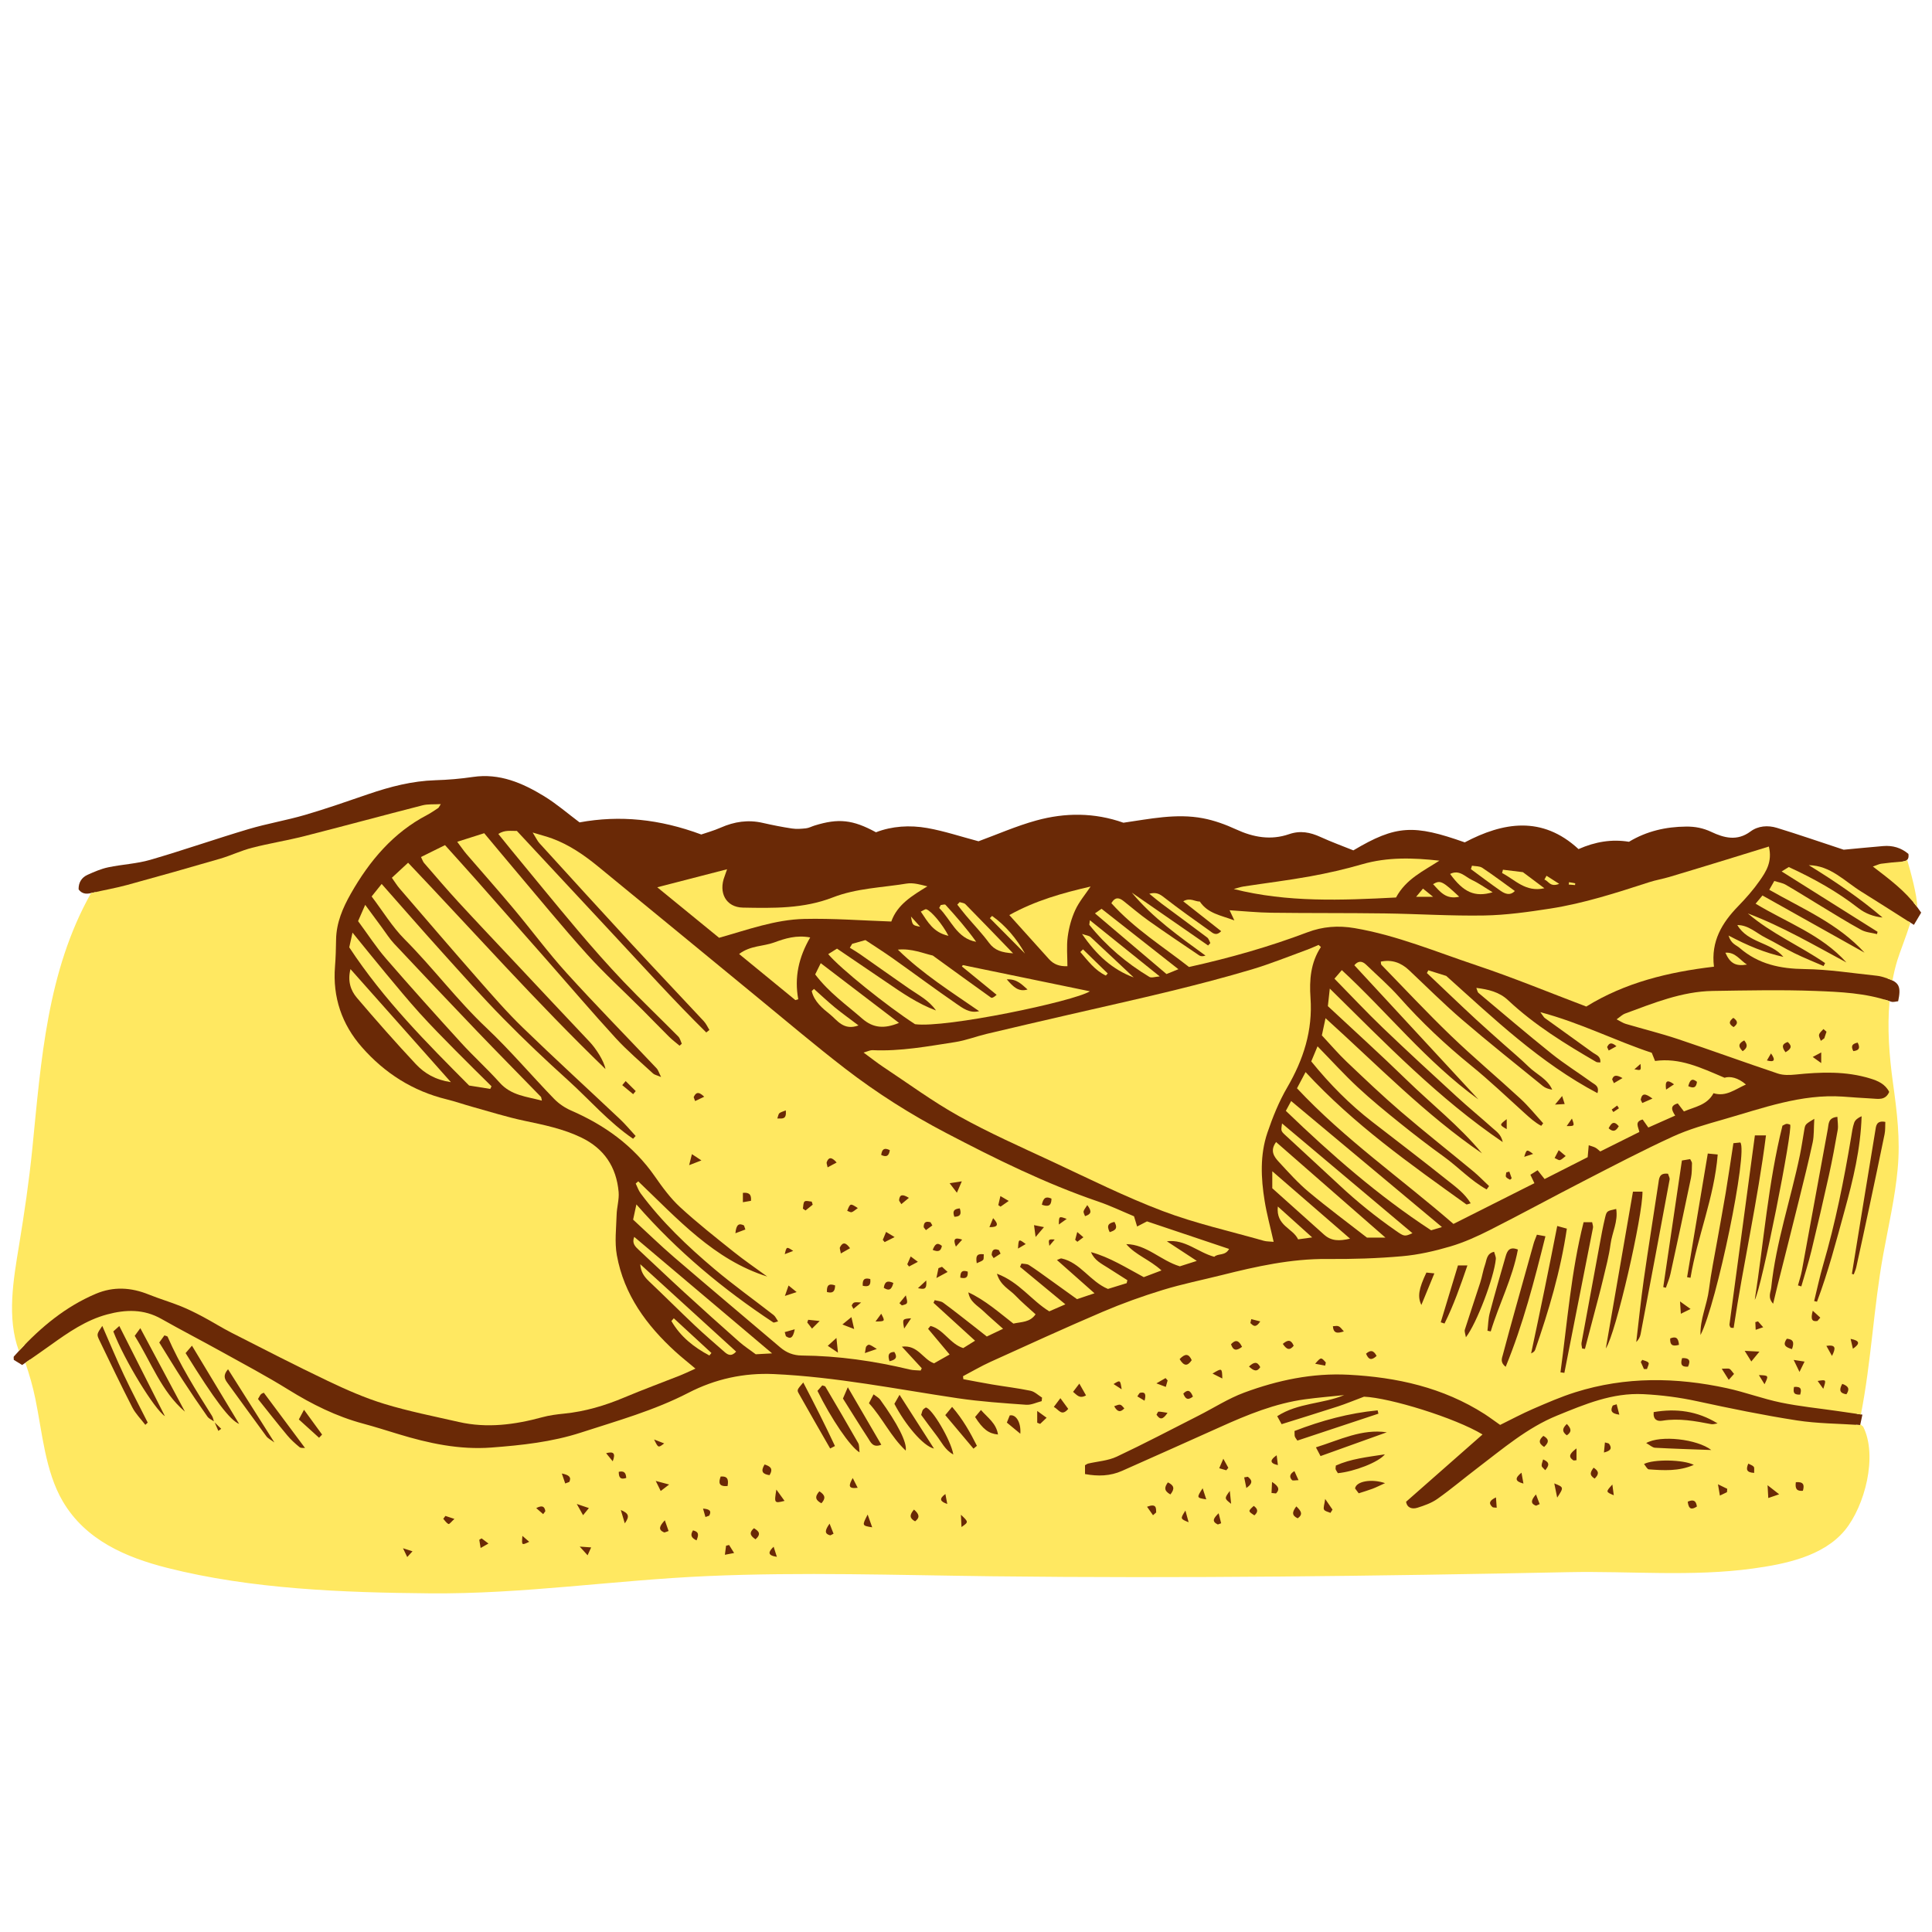 <svg version="1.1" id="svg" xmlns="http://www.w3.org/2000/svg" xmlns:xlink="http://www.w3.org/1999/xlink" x="0px" y="0px"
	 width="200px" height="200px" viewBox="0 0 200 200" enable-background="new 0 0 200 200" xml:space="preserve">
<g>
	<path class="stroke" fill="#6a2906"  d="M197.976,91.676C198.478,93.575,197.831,91.128,197.976,91.676L197.976,91.676z"/>
	<path class="stroke" fill="#6a2906"  d="M198.078,93.414c0.069-0.575,0.052-1.155-0.103-1.738c-0.145-0.547-0.443-0.958-0.839-1.27
		c-0.05-0.18-0.082-1.006-0.166-1.225c0.424-0.047,0.671-0.221,0.591-0.782c-0.757-0.644-1.639-0.896-2.609-0.815
		c-1.473,0.123-2.941,0.271-4.093,0.378c-2.49-0.821-4.694-1.584-6.92-2.265c-0.929-0.283-1.937-0.211-2.729,0.378
		c-1.383,1.033-2.749,0.66-4.065,0.038c-0.854-0.403-1.69-0.555-2.597-0.546c-2.098,0.017-4.087,0.47-5.916,1.573
		c-1.779-0.292-3.484-0.01-5.223,0.757c-3.781-3.489-7.822-2.781-11.778-0.696c-5.265-1.859-7.097-1.811-11.53,0.828
		c-1.084-0.436-2.264-0.865-3.406-1.387c-1.067-0.487-2.091-0.689-3.25-0.29c-1.873,0.649-3.688,0.334-5.481-0.494
		c-1.095-0.504-2.258-0.929-3.433-1.152c-2.771-0.527-5.511,0.072-8.234,0.461c-2.994-1.061-6.029-1.057-9.021-0.232
		c-2.071,0.571-4.065,1.451-5.98,2.152c-1.828-0.483-3.543-1.058-5.301-1.37c-1.816-0.321-3.662-0.202-5.314,0.439
		c-2.408-1.312-3.882-1.462-6.347-0.7c-0.302,0.092-0.591,0.256-0.897,0.29c-0.48,0.053-0.98,0.091-1.457,0.019
		c-1.017-0.153-2.027-0.354-3.031-0.583c-1.502-0.343-2.926-0.131-4.332,0.489c-0.736,0.324-1.516,0.537-2.023,0.714
		c-4.309-1.602-8.432-2.017-12.598-1.253c-1.236-0.926-2.38-1.921-3.645-2.697c-2.264-1.388-4.646-2.414-7.395-2.006
		c-1.283,0.191-2.588,0.299-3.887,0.339c-2.4,0.074-4.688,0.668-6.951,1.443c-2.17,0.743-4.336,1.504-6.534,2.146
		c-1.937,0.566-3.938,0.9-5.87,1.475c-3.401,1.013-6.756,2.188-10.164,3.178c-1.411,0.409-2.914,0.469-4.359,0.775
		c-0.732,0.155-1.441,0.466-2.133,0.777c-0.621,0.28-0.938,0.816-0.92,1.505c0.447,0.595,0.977,0.458,1.512,0.335
		c0.082-0.019,0.164-0.035,0.246-0.054c-0.023,0.23-0.016,0.461,0.027,0.688c-0.025,0.005-0.049,0.012-0.072,0.018
		c-4.535,8.243-4.881,17.798-6.027,26.984c-0.688,5.504-2.922,13.054-1.566,18.535c0.01-0.012,0.023-0.023,0.035-0.035
		c0.086,0.235,0.162,0.473,0.235,0.711c-0.37,0.383-0.735,0.772-1.093,1.173c-0.043,0.048-0.006,0.173-0.006,0.352
		c0.217,0.131,0.471,0.288,0.867,0.529c0.266-0.186,0.535-0.376,0.803-0.562c2.424,6.609,1.57,14.585,8.291,18.563
		c8.349,4.941,20.128,4.723,29.436,4.905c16.674,0.324,33.271-2.125,49.977-1.9c20.637,0.278,41.254,0.302,61.89-0.058
		c7.356-0.129,14.718-0.039,22.072-0.22c7.087-0.174,16.38-0.261,17.942-9.292c0.256-1.485,0.297-3.149-0.322-4.55
		c-0.02-0.001-0.038-0.002-0.058-0.003c-0.04-0.24-0.111-0.469-0.198-0.691c0.146,0.008,0.289,0.014,0.436,0.023
		c0.096-0.441,0.15-0.687,0.232-1.077c-0.203-0.029-0.387-0.056-0.581-0.084c0.11-0.495,0.125-0.989,0.032-1.482
		c0.787-4.581,1.097-9.231,1.836-13.818c0.775-4.819,2.092-9.511,1.73-14.448c0.06-4.122-1.199-8.252-0.902-12.479
		c0.047,0.014,0.112-0.254,0.182-0.651c0.227,0.067,0.451,0.133,0.674,0.211c0.223,0.079,0.503-0.025,0.73-0.043
		c0.32-1.508,0.109-1.951-1.099-2.358c0.065-0.545,0.11-0.978,0.116-1.069c0.385-1.595,1.393-3.206,2.037-4.846
		c0.193,0.123,0.379,0.242,0.576,0.367c0.303-0.512,0.551-0.926,0.753-1.267C198.627,94.096,198.358,93.749,198.078,93.414z"/>
</g>
<path fill="#ffe861" class="fill" d="M63.855,129.931c-0.242-1.345-0.062-2.777-0.023-4.168c0.021-0.789,0.274-1.587,0.209-2.361
	c-0.229-2.623-1.524-4.506-3.837-5.63c-1.887-0.919-3.904-1.324-5.931-1.752c-1.796-0.38-3.559-0.937-5.333-1.429
	c-0.91-0.252-1.803-0.568-2.717-0.792c-3.474-0.849-6.4-2.696-8.775-5.412c-2.047-2.336-3.025-5.135-2.768-8.344
	c0.074-0.925,0.098-1.856,0.112-2.786c0.028-1.745,0.698-3.282,1.517-4.729c1.943-3.427,4.41-6.338,7.901-8.16
	c0.399-0.208,0.772-0.473,1.151-0.721c0.064-0.042,0.096-0.138,0.271-0.407c-0.719,0.042-1.331-0.017-1.895,0.127
	c-4.09,1.045-8.164,2.156-12.254,3.195c-1.783,0.454-3.607,0.741-5.389,1.199c-1.127,0.29-2.196,0.807-3.316,1.134
	c-3.188,0.93-6.385,1.833-9.586,2.709c-1.168,0.32-2.365,0.528-3.547,0.798c-0.073,0.017-0.146,0.033-0.221,0.049
	c-4.547,8.084-5.165,17.3-6.074,26.418c-0.338,3.39-0.829,6.709-1.382,10.065c-0.576,3.509-1.284,7.482-0.011,10.914
	c2.291-2.478,4.84-4.591,7.954-5.912c1.856-0.786,3.669-0.664,5.501,0.076c1.088,0.438,2.213,0.768,3.299,1.204
	c0.787,0.317,1.553,0.702,2.307,1.102c0.996,0.529,1.953,1.139,2.957,1.65c3.302,1.679,6.594,3.38,9.934,4.972
	c1.912,0.912,3.87,1.778,5.884,2.392c2.527,0.771,5.13,1.283,7.706,1.87c2.922,0.667,5.796,0.284,8.652-0.495
	c0.732-0.2,1.498-0.295,2.254-0.371c2.162-0.217,4.215-0.826,6.223-1.672c1.912-0.805,3.859-1.519,5.787-2.282
	c0.449-0.179,0.888-0.395,1.576-0.704c-0.807-0.681-1.469-1.202-2.093-1.772C66.945,137.202,64.597,134.054,63.855,129.931z"/>
<path fill="#ffe861" class="fill" d="M73.213,163.155c9.819-0.431,19.622-0.097,29.444,0.02c19.907,0.235,39.816-0.018,59.721-0.425
	c6.32-0.129,12.807,0.491,19.092-0.378c3.242-0.448,7.267-1.23,9.517-3.967c2.042-2.484,3.429-7.676,1.878-10.738
	c-0.119-0.063-0.211-0.158-0.275-0.283c-0.009,0.046-0.016,0.086-0.027,0.136c-2.213-0.15-4.414-0.147-6.568-0.482
	c-3.451-0.535-6.88-1.241-10.298-1.981c-1.847-0.401-3.683-0.638-5.571-0.734c-3.221-0.165-6.07,1.048-8.946,2.22
	c-3.087,1.258-5.626,3.445-8.265,5.45c-1.375,1.045-2.697,2.168-4.105,3.163c-0.611,0.435-1.361,0.699-2.08,0.925
	c-0.551,0.172-1.066,0.017-1.175-0.617c2.681-2.36,5.292-4.658,7.917-6.969c-2.83-1.715-9.592-3.8-12.268-3.91
	c-1.142,0.428-1.906,0.749-2.692,1.004c-1.921,0.622-3.848,1.216-5.839,1.841c-0.151-0.273-0.273-0.494-0.457-0.826
	c2.177-1.401,4.693-1.255,6.934-2.183c-1.35,0.142-2.705,0.25-4.049,0.433c-3.098,0.423-5.973,1.598-8.816,2.883
	c-3.367,1.522-6.748,3.015-10.121,4.522c-1.23,0.55-2.496,0.582-3.844,0.335v-0.913c0.154-0.087,0.227-0.149,0.307-0.169
	c0.996-0.233,2.068-0.292,2.98-0.72c2.857-1.343,5.656-2.82,8.477-4.251c1.572-0.798,3.08-1.773,4.717-2.379
	c3.479-1.287,7.068-2.044,10.803-1.849c4.994,0.262,9.77,1.31,14.091,4.075c0.268,0.171,0.524,0.359,0.785,0.541
	c0.259,0.18,0.513,0.364,0.815,0.578c1.136-0.557,2.246-1.154,3.393-1.652c1.447-0.626,2.9-1.262,4.396-1.732
	c5.182-1.63,10.436-1.559,15.689-0.417c1.877,0.408,3.701,1.096,5.582,1.485c1.93,0.4,3.898,0.593,5.848,0.876
	c0.784,0.114,1.573,0.228,2.437,0.354c1.075-5.475,1.316-11.069,2.312-16.554c0.533-2.933,1.227-5.897,1.496-8.871
	c0.285-3.087-0.073-5.886-0.494-8.943c-0.38-2.765-0.602-5.615-0.346-8.411c-2.497-0.85-5.104-0.962-7.684-1.06
	c-3.535-0.132-7.079-0.054-10.617,0c-3.197,0.049-6.139,1.259-9.096,2.348c-0.268,0.1-0.492,0.333-0.859,0.591
	c0.411,0.209,0.664,0.388,0.945,0.47c1.802,0.533,3.631,0.982,5.414,1.578c3.456,1.153,6.879,2.408,10.334,3.564
	c0.566,0.188,1.231,0.165,1.838,0.103c2.601-0.265,5.19-0.372,7.737,0.413c0.78,0.24,1.523,0.555,1.95,1.384
	c-0.395,0.917-1.161,0.714-1.848,0.682c-0.984-0.045-1.965-0.129-2.948-0.196c-4.313-0.292-8.312,1.202-12.366,2.363
	c-1.769,0.507-3.564,1.008-5.235,1.774c-3.11,1.426-6.153,3.021-9.202,4.59c-3.253,1.672-6.465,3.427-9.727,5.078
	c-1.324,0.67-2.694,1.291-4.105,1.707c-1.627,0.48-3.31,0.864-4.992,1.012c-2.582,0.228-5.182,0.308-7.773,0.286
	c-3.719-0.03-7.301,0.765-10.878,1.663c-2.048,0.513-4.121,0.928-6.135,1.547c-2.102,0.644-4.183,1.391-6.208,2.255
	c-3.895,1.663-7.75,3.429-11.607,5.179c-0.975,0.442-1.902,0.99-2.854,1.489c0.012,0.103,0.023,0.206,0.033,0.309
	c0.992,0.184,1.986,0.381,2.982,0.548c1.326,0.223,2.664,0.379,3.979,0.653c0.423,0.089,0.793,0.463,1.188,0.707l-0.041,0.366
	c-0.535,0.133-1.08,0.414-1.604,0.375c-2.365-0.17-4.741-0.328-7.086-0.676c-6.333-0.941-12.627-2.213-19.037-2.502
	c-3.09-0.14-6.057,0.502-8.844,1.941c-3.55,1.833-7.363,2.895-11.124,4.116c-3.024,0.982-6.142,1.312-9.271,1.549
	c-3.303,0.25-6.501-0.436-9.652-1.399c-1.206-0.367-2.406-0.75-3.624-1.077c-2.762-0.74-5.29-1.997-7.735-3.514
	c-2.27-1.41-4.631-2.659-6.965-3.955c-2.055-1.14-4.145-2.219-6.191-3.376c-1.821-1.03-3.69-0.976-5.616-0.457
	c-2.171,0.585-4.001,1.849-5.813,3.149c-0.879,0.631-1.768,1.243-2.646,1.856c0.422,1.221,0.773,2.458,1.035,3.728
	c0.721,3.49,1.012,7.498,2.836,10.608c2.361,4.029,6.549,5.811,10.806,6.891c8.72,2.213,18.243,2.558,27.19,2.64
	C54.116,165.031,63.61,163.577,73.213,163.155z M174.714,155.453c0.615-0.269,0.865-0.085,0.949,0.501
	C175.127,156.305,174.807,156.259,174.714,155.453z M185.905,153.436c0.779-0.062,0.914,0.251,0.73,0.89
	C186.017,154.38,185.807,154.138,185.905,153.436z M184.179,154.688c-0.529,0.182-0.776,0.267-1.127,0.387
	c-0.023-0.423-0.039-0.712-0.074-1.326C183.45,154.121,183.71,154.323,184.179,154.688z M180.984,151.513
	c0.228,0.124,0.445,0.18,0.562,0.326c0.084,0.104,0.032,0.326,0.045,0.634C180.797,152.432,180.722,152.125,180.984,151.513z
	 M178.803,154.121c-0.008,0.116-0.021,0.233-0.028,0.349c-0.205,0.099-0.412,0.198-0.732,0.352c-0.066-0.38-0.109-0.646-0.199-1.169
	C178.3,153.875,178.552,153.998,178.803,154.121z M171.187,146.18c2.33-0.399,4.521-0.121,6.615,1.171
	c-0.221,0.028-0.451,0.116-0.659,0.076c-1.673-0.322-3.341-0.637-5.058-0.356C171.556,147.158,171.113,146.965,171.187,146.18z
	 M177.153,150.104c-2.021-0.075-3.924-0.128-5.823-0.233c-0.271-0.015-0.53-0.274-0.916-0.486
	C171.899,148.531,175.688,148.978,177.153,150.104z M175.343,151.645c-1.568,0.68-3.115,0.571-4.655,0.463
	c-0.172-0.012-0.323-0.347-0.501-0.553C171.162,151.038,174.265,151.086,175.343,151.645z M166.911,153.678
	c0.057,0.425,0.096,0.727,0.147,1.111C166.218,154.437,166.218,154.437,166.911,153.678z M166.954,145.496
	c0.135-0.042,0.268-0.084,0.402-0.125c0.078,0.31,0.16,0.619,0.275,1.076C166.698,146.321,166.724,145.954,166.954,145.496z
	 M166.142,149.322c0.216,0.068,0.375,0.067,0.433,0.146c0.292,0.413,0.239,0.708-0.536,0.895
	C166.083,149.915,166.109,149.648,166.142,149.322z M164.968,151.933c0.615,0.39,0.533,0.715,0.109,1.13
	C164.449,152.672,164.679,152.343,164.968,151.933z M163.198,149.937v1.222c-0.17,0.008-0.278,0.05-0.334,0.011
	C162.308,150.787,162.503,150.469,163.198,149.937z M162.198,147.408c0.455,0.474,0.541,0.809-0.001,1.177
	C161.718,148.231,161.675,147.9,162.198,147.408z M161.2,155.033c-0.135-0.66-0.209-1.014-0.301-1.472
	C161.897,153.964,161.897,153.964,161.2,155.033z M159.962,152.194c-0.174-0.202-0.355-0.318-0.369-0.453
	c-0.021-0.188,0.082-0.391,0.152-0.662C160.444,151.383,160.382,151.694,159.962,152.194z M159.769,148.641
	c0.527,0.294,0.664,0.61,0.076,1.147C159.218,149.386,159.312,149.048,159.769,148.641z M159.003,154.703
	c0.158,0.411,0.273,0.705,0.383,1c-0.123,0.055-0.247,0.11-0.373,0.167C158.486,155.683,158.417,155.365,159.003,154.703z
	 M157.503,152.451c0.084,0.471,0.143,0.8,0.203,1.128C156.79,153.341,156.823,153,157.503,152.451z M154.862,155.01
	c0.03,0.431,0.053,0.723,0.077,1.067c-0.211-0.029-0.368,0-0.444-0.068C154.073,155.622,154.192,155.329,154.862,155.01z
	 M134.339,157.173c-0.624-0.287-0.594-0.646-0.143-1.231C134.702,156.426,134.913,156.762,134.339,157.173z M137.728,156.613
	c-0.23-0.108-0.57-0.157-0.665-0.341c-0.097-0.193,0.042-0.517,0.118-1.102c0.385,0.559,0.572,0.831,0.759,1.103
	C137.869,156.387,137.798,156.5,137.728,156.613z M138.267,152.099c-0.027-0.078,0.006-0.179,0.02-0.386
	c1.551-0.7,3.244-0.876,5.074-1.161c-0.635,0.817-3.172,1.788-4.863,1.95C138.396,152.332,138.31,152.223,138.267,152.099z
	 M142.085,154.114c-0.459,0.172-0.93,0.308-1.432,0.472c-0.158-0.211-0.287-0.38-0.377-0.5c0.098-0.735,1.678-1.036,3.105-0.552
	C142.808,153.793,142.454,153.975,142.085,154.114z M136.702,150.733c-0.105-0.199-0.242-0.458-0.477-0.904
	c2.49-0.78,4.758-1.937,7.335-1.558C141.304,149.08,139.048,149.89,136.702,150.733z M142.612,146
	c0.029,0.114,0.054,0.229,0.082,0.343c-2.766,0.919-5.531,1.838-8.39,2.786c-0.124-0.195-0.224-0.3-0.263-0.425
	c-0.038-0.125-0.02-0.27-0.032-0.569C136.792,147.059,139.647,146.279,142.612,146z M133.997,152.288
	c0.131,0.286,0.248,0.547,0.424,0.938c-0.316,0-0.592,0.084-0.682-0.015C133.437,152.88,133.528,152.565,133.997,152.288z
	 M132.161,150.65c0.037,0.302,0.078,0.605,0.127,1.018C131.373,151.466,131.497,151.106,132.161,150.65z M131.681,153.41
	c0.776,0.495,0.77,0.83,0.408,1.191c-0.152-0.017-0.307-0.032-0.462-0.049C131.642,154.235,131.655,153.918,131.681,153.41z
	 M129.854,156.869c-0.666-0.432-0.666-0.432-0.066-0.979C130.214,156.192,130.276,156.509,129.854,156.869z M129.175,152.874
	c0.359,0.295,0.647,0.599-0.152,1.165c-0.09-0.45-0.158-0.775-0.225-1.1C128.923,152.917,129.048,152.896,129.175,152.874z
	 M127.446,155.674c-0.709-0.554-0.709-0.554-0.137-1.335C127.362,154.863,127.396,155.172,127.446,155.674z M126.638,151.008
	c0.234,0.424,0.377,0.681,0.518,0.938c-0.07,0.085-0.141,0.171-0.213,0.256c-0.209-0.06-0.42-0.122-0.728-0.211
	C126.353,151.67,126.449,151.445,126.638,151.008z M126.152,156.65c0.11,0.441,0.187,0.741,0.261,1.037
	c-0.216,0.069-0.318,0.144-0.373,0.116C125.391,157.47,125.657,157.145,126.152,156.65z M124.498,154.064
	c0.146,0.448,0.245,0.753,0.374,1.149C123.861,155.052,123.861,155.052,124.498,154.064z M122.714,156.373
	c0.126,0.457,0.209,0.76,0.332,1.209C122.171,157.226,122.171,157.226,122.714,156.373z M120.901,153.456
	c0.644,0.312,0.734,0.66,0.256,1.25C120.437,154.295,120.563,153.93,120.901,153.456z M119.687,156.567l-0.327,0.289
	c-0.185-0.261-0.368-0.524-0.618-0.878C119.735,155.603,119.673,156.124,119.687,156.567z M179.462,106.325
	c-0.568-0.353-0.457-0.617-0.027-0.96C179.954,105.733,179.901,105.999,179.462,106.325z M180.401,108.821
	c-0.558-0.563-0.363-0.838,0.159-1.118C180.911,108.127,180.94,108.448,180.401,108.821z M182.911,109.775
	c0.143-0.242,0.282-0.484,0.422-0.726C183.862,109.787,183.641,109.979,182.911,109.775z M184.835,108.928
	c-0.475-0.634-0.275-0.888,0.229-1.062C185.581,108.325,185.384,108.603,184.835,108.928z M188.532,110.048
	c-0.334-0.239-0.512-0.366-0.879-0.631c0.41-0.219,0.578-0.309,0.879-0.469V110.048z M188.849,107.486l-0.359,0.261
	c-0.066-0.216-0.229-0.457-0.179-0.64c0.056-0.22,0.292-0.389,0.45-0.58c0.107,0.091,0.213,0.183,0.318,0.275
	C189.003,107.03,188.926,107.258,188.849,107.486z M191.856,108.811c-0.305-0.575-0.066-0.763,0.448-0.882
	C192.601,108.507,192.438,108.738,191.856,108.811z M170.495,141.72c-0.105,0.002-0.211,0.003-0.315,0.004
	c-0.108-0.246-0.22-0.491-0.325-0.737c0.053-0.071,0.104-0.144,0.157-0.215c0.226,0.095,0.524,0.134,0.646,0.307
	C170.736,141.19,170.558,141.5,170.495,141.72z M172.899,138.557c0.574-0.241,0.849-0.081,0.909,0.659
	C173.103,139.419,172.864,139.21,172.899,138.557z M174.746,141.474c-0.681,0.056-0.81-0.251-0.615-0.882
	C174.817,140.562,175.056,140.788,174.746,141.474z M174.001,136c-0.029-0.442-0.049-0.721-0.085-1.276
	c0.44,0.315,0.68,0.487,1.089,0.781C174.581,135.712,174.354,135.824,174.001,136z M178.96,142.841
	c-0.288-0.459-0.434-0.689-0.725-1.151c0.479,0,0.666-0.05,0.802,0.014c0.138,0.065,0.228,0.244,0.47,0.525
	C179.337,142.42,179.2,142.573,178.96,142.841z M180.61,139.84c0.654,0.034,0.971,0.05,1.527,0.079
	c-0.348,0.423-0.547,0.664-0.842,1.022C181.07,140.577,180.926,140.347,180.61,139.84z M181.712,136.866
	c0.094-0.025,0.186-0.051,0.279-0.077c0.146,0.167,0.293,0.333,0.535,0.606c-0.328,0.111-0.505,0.172-0.779,0.266
	C181.732,137.332,181.722,137.099,181.712,136.866z M182.664,143.296c-0.17-0.275-0.338-0.551-0.585-0.947
	C183.104,142.387,183.104,142.387,182.664,143.296z M185.506,139.658c-0.719-0.202-0.976-0.454-0.536-1.074
	C185.653,138.638,185.755,138.975,185.506,139.658z M186.355,144.369c-0.749,0.041-0.72-0.323-0.638-0.796
	C186.517,143.508,186.491,143.871,186.355,144.369z M186.282,142.02c-0.266-0.55-0.385-0.797-0.602-1.242
	c0.473,0.073,0.732,0.113,1.127,0.174C186.638,141.3,186.53,141.514,186.282,142.02z M187.657,135.685
	c0.346,0.317,0.564,0.517,0.78,0.716l-0.297,0.345C187.575,136.84,187.414,136.577,187.657,135.685z M188.745,143.769
	c-0.181-0.251-0.359-0.502-0.581-0.812C189.063,142.806,189.063,142.806,188.745,143.769z M189.646,140.364
	c-0.27-0.487-0.424-0.764-0.58-1.042C190.044,139.184,190.065,139.536,189.646,140.364z M191.14,144.335
	c-0.656-0.1-0.803-0.411-0.431-1.078C191.39,143.497,191.49,143.815,191.14,144.335z M191.813,139.621
	c-0.098-0.413-0.168-0.717-0.239-1.021C192.551,138.789,192.567,139.099,191.813,139.621z M194.131,117.053
	c0.075-0.455,0.082-1.097,1.036-0.914c-0.021,0.42,0.01,0.858-0.076,1.27c-0.51,2.507-1.043,5.01-1.574,7.512
	c-0.445,2.091-0.898,4.181-1.359,6.269c-0.055,0.253-0.17,0.491-0.258,0.736c-0.063-0.019-0.128-0.036-0.192-0.054
	C192.512,126.933,193.31,121.991,194.131,117.053z M191.63,117.716c0.084-0.505,0.148-1.024,0.318-1.499
	c0.104-0.288,0.392-0.503,0.766-0.665c-0.105,3.384-0.884,6.581-1.76,9.762c-0.871,3.174-1.699,6.362-2.86,9.438
	c-0.098-0.021-0.194-0.043-0.294-0.065c0.309-1.251,0.571-2.518,0.933-3.753C189.999,126.599,190.884,122.175,191.63,117.716z
	 M190.206,115.617c0.019,0.5,0.103,0.941,0.033,1.353c-0.272,1.556-0.561,3.111-0.9,4.652c-0.584,2.631-1.189,5.257-1.826,7.875
	c-0.299,1.236-0.691,2.449-1.041,3.672c-0.116-0.036-0.232-0.071-0.348-0.105c0.135-0.507,0.309-1.007,0.403-1.522
	c0.905-4.895,1.799-9.793,2.692-14.691C189.313,116.333,189.244,115.705,190.206,115.617z M186.781,116.953
	c0.099-0.57,0.099-0.57,1.035-1.133c-0.061,0.984-0.018,1.73-0.165,2.43c-0.43,1.995-0.926,3.974-1.416,5.954
	c-0.734,2.97-1.488,5.936-2.234,8.904c-0.141,0.57-0.276,1.143-0.447,1.854c-0.59-0.647-0.251-1.182-0.199-1.667
	c0.49-4.694,2.025-9.145,2.973-13.733C186.503,118.698,186.632,117.824,186.781,116.953z M184.944,116.343
	c0.125-0.014,0.256,0.049,0.369,0.075c0.312,0.441-2.948,16.932-3.66,18.143c0.936-6.021,1.39-12.126,2.867-18.032
	C184.705,116.444,184.821,116.355,184.944,116.343z M182.813,117.537c-0.859,6.758-2.352,13.306-3.346,19.928
	c-0.184-0.012-0.232-0.004-0.271-0.019c-0.035-0.013-0.076-0.044-0.09-0.079c-0.033-0.084-0.082-0.178-0.072-0.261
	c0.868-6.484,1.74-12.968,2.631-19.569H182.813z M178.646,123.473c0.271-1.647,0.514-3.299,0.795-5.13
	c0.285-0.03,0.529-0.055,0.717-0.075c0.801,0.94-2.43,16.678-4.123,19.935c-0.059-1.628,0.674-3.117,0.874-4.703
	c0.214-1.706,0.563-3.394,0.862-5.087C178.06,126.765,178.37,125.123,178.646,123.473z M177.817,119.513
	c-0.361,4.474-2.107,8.492-2.816,12.764c-0.119-0.021-0.237-0.042-0.354-0.063c0.707-4.236,1.418-8.472,2.143-12.801
	C177.126,119.446,177.405,119.473,177.817,119.513z M174.111,120.135c0.362-0.061,0.604-0.102,0.853-0.144
	c0.084,0.18,0.191,0.302,0.189,0.421c-0.014,0.509-0.001,1.032-0.104,1.526c-0.689,3.313-1.4,6.623-2.123,9.929
	c-0.105,0.492-0.312,0.959-0.473,1.438c-0.089-0.021-0.18-0.042-0.273-0.064C172.823,128.888,173.464,124.533,174.111,120.135z
	 M171.667,122.558c0.084-0.555,0.068-1.163,1.008-1.054c0.072,0.25,0.193,0.438,0.164,0.597c-0.99,5.341-1.992,10.681-3.006,16.018
	c-0.055,0.295-0.211,0.569-0.449,0.81c0.256-2.146,0.473-4.3,0.776-6.439C170.632,129.174,171.167,125.869,171.667,122.558z
	 M170.028,123.358c0.045,2.441-2.742,14.664-3.795,16.233c0.963-5.57,1.877-10.842,2.811-16.233H170.028z M166.169,126.003
	c0.16-0.657,0.207-0.645,1.139-0.853c0.213,1.296-0.424,2.438-0.584,3.634c-0.164,1.241-0.494,2.461-0.784,3.682
	c-0.29,1.217-0.62,2.423-0.937,3.634c-0.309,1.18-0.621,2.359-0.931,3.539c-0.097-0.014-0.192-0.027-0.288-0.041
	c-0.023-0.196-0.098-0.402-0.066-0.587c0.607-3.335,1.223-6.669,1.844-10.001C165.747,128.004,165.927,126.995,166.169,126.003z
	 M164.817,126.526c0.037,0.215,0.121,0.403,0.09,0.565c-0.561,2.878-1.136,5.753-1.703,8.629c-0.424,2.133-0.842,4.266-1.261,6.399
	c-0.136-0.02-0.269-0.039-0.403-0.057c0.706-5.176,1.1-10.404,2.393-15.537H164.817z M162.2,127.188
	c-0.662,4.452-1.885,8.529-3.285,12.555c-0.052,0.153-0.207,0.268-0.414,0.36c0.937-4.366,1.831-8.727,2.703-13.189
	C161.704,127.05,161.938,127.115,162.2,127.188z M159.101,127.815c0.316,0.058,0.518,0.095,0.881,0.163
	c-1.15,4.603-2.301,9.092-4.115,13.514c-0.6-0.469-0.385-0.89-0.292-1.244c0.425-1.614,0.872-3.223,1.318-4.831
	c0.618-2.233,1.243-4.465,1.871-6.695C158.837,128.46,158.952,128.212,159.101,127.815z M157.132,129.353
	c-0.553,2.978-1.953,5.63-2.812,8.476c-0.113-0.025-0.226-0.049-0.338-0.073c0.074-0.609,0.08-1.237,0.233-1.822
	c0.519-1.964,1.083-3.917,1.646-5.867C156.021,129.511,156.253,129.002,157.132,129.353z M153.739,130.897
	c0.17-0.476,0.148-1.134,0.928-1.314c0.072,0.278,0.205,0.528,0.18,0.76c-0.188,1.921-1.98,6.648-3.098,8.092
	c-0.053-0.345-0.168-0.597-0.109-0.788c0.516-1.632,1.072-3.249,1.594-4.879C153.431,132.155,153.524,131.503,153.739,130.897z
	 M150.928,130.997h0.978c-0.73,2.127-1.427,4.122-2.371,6.014c-0.132-0.042-0.262-0.084-0.39-0.126
	C149.739,134.918,150.335,132.953,150.928,130.997z M147.661,131.736c0.252,0.025,0.457,0.047,0.824,0.084
	c-0.469,1.139-0.892,2.167-1.346,3.27C146.728,134.237,146.862,133.417,147.661,131.736z M142.507,140.364
	c-0.531,0.493-0.832,0.406-1.094-0.231C141.835,139.772,142.16,139.713,142.507,140.364z M139.116,137.826
	c-0.69,0.229-1.078,0.205-1.136-0.535C138.604,137.22,138.604,137.22,139.116,137.826z M137.251,141.046
	c-0.023,0.108-0.047,0.216-0.07,0.324c-0.311-0.059-0.621-0.117-1.037-0.196C136.755,140.478,136.755,140.478,137.251,141.046z
	 M133.924,139.31c-0.417,0.526-0.735,0.398-1.128-0.192C133.343,138.648,133.659,138.696,133.924,139.31z M129.53,136.555
	c0.276,0.071,0.553,0.142,0.932,0.239c-0.512,0.76-0.76,0.402-1.023,0.168C129.468,136.826,129.499,136.69,129.53,136.555z
	 M130.462,141.526c-0.339,0.514-0.662,0.403-1.169-0.065C129.827,140.971,130.151,140.925,130.462,141.526z M128.577,139.425
	c-0.596,0.452-0.926,0.382-1.143-0.271C127.894,138.666,128.228,138.712,128.577,139.425z M126.534,142.702
	c-0.402-0.203-0.709-0.357-1.015-0.511C126.503,141.602,126.503,141.602,126.534,142.702z M119.721,146.448
	c0.077-0.121,0.142-0.312,0.21-0.314c0.236-0.005,0.475,0.054,0.93,0.121C120.362,147.014,120.063,146.963,119.721,146.448z
	 M122.495,144.267c0.441-0.455,0.732-0.365,0.996,0.311C122.901,145.036,122.689,144.74,122.495,144.267z M123.366,140.805
	c-0.459,0.674-0.823,0.596-1.252-0.11C122.685,140.101,123.057,140.111,123.366,140.805z M120.657,142.659
	c0.072,0.081,0.143,0.161,0.215,0.241c-0.055,0.194-0.109,0.388-0.189,0.67c-0.281-0.104-0.492-0.184-0.973-0.364
	C120.175,142.938,120.417,142.798,120.657,142.659z M118.023,144.185c0.476-0.112,0.66,0.086,0.46,0.815
	c-0.303-0.182-0.506-0.303-0.746-0.446C117.868,144.378,117.931,144.207,118.023,144.185z M116.391,145.795
	c-0.394,0.415-0.702,0.407-1.052-0.223C115.99,145.328,115.99,145.328,116.391,145.795z M116.114,143.82
	c-0.396-0.258-0.596-0.387-0.838-0.543C115.966,142.842,115.966,142.842,116.114,143.82z M111.733,143.231
	c0.301,0.529,0.482,0.849,0.691,1.22c-0.674,0.379-0.939-0.042-1.34-0.368C111.254,143.859,111.404,143.664,111.733,143.231z
	 M109.771,144.739c0.312,0.427,0.557,0.763,0.811,1.108c-0.69,0.812-0.951,0.09-1.489-0.206
	C109.38,145.258,109.53,145.059,109.771,144.739z M107.372,146.06c0.43,0.31,0.65,0.472,0.973,0.705
	c-0.277,0.261-0.473,0.448-0.67,0.636c-0.102-0.04-0.2-0.08-0.303-0.119V146.06z M85.032,155.619c-0.6-0.32-0.732-0.651-0.213-1.24
	C85.47,154.788,85.464,155.139,85.032,155.619z M85.921,158.932c-0.565-0.155-0.555-0.487-0.043-1.204
	c0.194,0.488,0.303,0.766,0.411,1.04C86.075,158.867,85.986,158.95,85.921,158.932z M88.274,153.004
	c0.234,0.458,0.373,0.735,0.512,1.012C87.751,154.146,87.86,153.759,88.274,153.004z M89.819,156.786
	c0.213,0.592,0.322,0.904,0.471,1.322C89.224,157.934,89.224,157.934,89.819,156.786z M94.733,157.488
	c-0.582-0.31-0.605-0.656-0.117-1.218C95.153,156.742,95.261,157.082,94.733,157.488z M97.866,154.66
	c0.056,0.287,0.109,0.573,0.195,1.029C97.302,155.431,97.194,155.154,97.866,154.66z M99.533,158.079
	c-0.017-0.388-0.032-0.688-0.06-1.274C100.278,157.561,100.278,157.561,99.533,158.079z M104.527,146.526
	c0.646-0.148,1.187,0.726,1.097,1.893c-0.521-0.432-0.938-0.777-1.395-1.153C104.356,146.945,104.452,146.709,104.527,146.526z
	 M101.548,145.963c0.713,0.812,1.586,1.376,1.765,2.536c-0.97-0.087-1.575-0.557-2.373-1.813
	C101.116,146.477,101.306,146.253,101.548,145.963z M98.562,145.64c1.122,1.296,1.873,2.645,2.568,4.031
	c-0.119,0.098-0.238,0.197-0.355,0.294c-0.949-1.126-1.895-2.253-2.921-3.474C98.06,146.244,98.264,145.996,98.562,145.64z
	 M95.539,145.943c0.075-0.104,0.204-0.166,0.297-0.237c0.616,0.03,2.619,3.404,2.852,4.863c-0.872-0.475-1.234-1.318-1.759-1.992
	c-0.529-0.68-1.031-1.383-1.57-2.11C95.448,146.197,95.464,146.049,95.539,145.943z M93.121,144.391
	c1.263,1.971,2.413,3.767,3.565,5.564c-1.147-0.259-3.011-2.538-4.1-4.631C92.7,145.122,92.843,144.875,93.121,144.391z
	 M90.431,144.343c0.281,0.219,0.532,0.339,0.682,0.543c1.787,2.464,2.809,4.448,2.647,5.279c-1.548-1.448-2.4-3.374-3.806-4.906
	C90.118,144.945,90.253,144.684,90.431,144.343z M87.765,143.607c1.262,2.166,2.345,4.023,3.467,5.951
	c-0.875,0.35-1.1-0.265-1.367-0.676c-0.875-1.335-1.712-2.696-2.603-4.106C87.374,144.516,87.493,144.242,87.765,143.607z
	 M85.121,143.414c0.161,0.061,0.282,0.066,0.318,0.126c1.142,1.939,2.284,3.876,3.396,5.834c0.138,0.24,0.093,0.592,0.144,0.974
	c-0.963-0.571-2.936-3.481-4.355-6.366C84.812,143.769,84.975,143.581,85.121,143.414z M83.153,143.114
	c1.16,2.219,2.254,4.38,3.282,6.578l-0.497,0.255c-1.086-1.897-2.182-3.79-3.252-5.698
	C82.478,143.881,82.526,143.852,83.153,143.114z M80.37,154.2c0.389,0.54,0.598,0.828,0.846,1.171
	C80.153,155.639,80.131,155.616,80.37,154.2z M80.086,160.117c0.097,0.295,0.19,0.591,0.335,1.045
	C79.388,161.014,79.55,160.63,80.086,160.117z M79.151,151.601c0.558,0.19,0.935,0.397,0.514,1.107
	C78.948,152.607,78.71,152.327,79.151,151.601z M78.051,158.199c0.466,0.292,0.802,0.574,0.163,1.149
	C77.597,158.953,77.569,158.615,78.051,158.199z M75.995,160.766c-0.363,0.071-0.588,0.114-0.955,0.184
	c0.053-0.398,0.086-0.667,0.122-0.937c0.105-0.025,0.208-0.051,0.313-0.076C75.624,160.174,75.772,160.41,75.995,160.766z
	 M74.604,152.85c0.671-0.058,0.85,0.252,0.713,0.985C74.423,153.906,74.36,153.511,74.604,152.85z M73.417,156.902
	c-0.129,0.046-0.26,0.092-0.389,0.139c-0.075-0.261-0.148-0.521-0.25-0.872C73.495,156.22,73.669,156.438,73.417,156.902z
	 M71.739,158.423c0.652,0.156,0.583,0.5,0.366,1.035C71.559,159.194,71.432,158.921,71.739,158.423z M68.729,158.625
	c-0.599-0.265-0.488-0.619,0.093-1.246c0.172,0.497,0.272,0.784,0.389,1.111C68.96,158.565,68.815,158.665,68.729,158.625z
	 M68.397,154.348c-0.146-0.3-0.254-0.516-0.514-1.043c0.555,0.149,0.838,0.225,1.387,0.372
	C68.827,154.017,68.646,154.157,68.397,154.348z M68.756,149.422c-0.615,0.475-0.615,0.475-1.043-0.407
	C68.141,149.182,68.405,149.285,68.756,149.422z M64.678,157.699c-0.155-0.526-0.243-0.82-0.411-1.386
	C65.091,156.67,65.206,156.957,64.678,157.699z M64.829,152.995c-0.584,0.199-0.777-0.018-0.777-0.631
	C64.597,152.237,64.794,152.453,64.829,152.995z M63.429,151.274c-0.303-0.37-0.492-0.604-0.684-0.839
	C63.511,150.229,63.751,150.433,63.429,151.274z M60.827,161.003c-0.273-0.302-0.453-0.501-0.812-0.9
	c0.521,0.038,0.783,0.057,1.18,0.085C61.052,160.502,60.97,160.683,60.827,161.003z M60.961,156.114
	c-0.273,0.339-0.382,0.468-0.601,0.739c-0.199-0.353-0.34-0.607-0.653-1.164C60.286,155.885,60.532,155.968,60.961,156.114z
	 M58.933,153.411c-0.143,0.053-0.283,0.105-0.422,0.158c-0.1-0.294-0.198-0.589-0.35-1.034
	C58.931,152.693,59.164,152.928,58.933,153.411z M56.454,156.438c-0.074,0.102-0.148,0.203-0.225,0.305
	c-0.208-0.182-0.418-0.365-0.719-0.625C56.169,155.772,56.378,155.978,56.454,156.438z M54.079,158.992
	c0.262,0.227,0.467,0.405,0.705,0.613C53.995,159.984,53.995,159.984,54.079,158.992z M49.854,159.251
	c0.195,0.147,0.392,0.294,0.711,0.535c-0.321,0.184-0.513,0.293-0.81,0.462c-0.062-0.369-0.101-0.608-0.14-0.848
	C49.694,159.352,49.773,159.301,49.854,159.251z M46.11,156.928c0.25,0.083,0.5,0.167,0.932,0.31
	c-0.297,0.266-0.523,0.566-0.611,0.527c-0.216-0.097-0.367-0.349-0.543-0.538C45.962,157.127,46.034,157.028,46.11,156.928z
	 M15.046,147.5c-0.459-0.603-1.013-1.15-1.354-1.816c-1.175-2.29-2.284-4.617-3.402-6.939c-0.302-0.628-0.272-0.643,0.299-1.487
	c0.776,1.774,1.472,3.456,2.245,5.097c0.781,1.656,1.637,3.274,2.457,4.909C15.208,147.342,15.126,147.422,15.046,147.5z
	 M11.729,137.828c0.166-0.15,0.354-0.316,0.621-0.559c1.613,3.188,3.178,6.283,4.721,9.333
	C15.991,145.894,12.892,140.842,11.729,137.828z M13.946,138.285c0.234-0.32,0.402-0.55,0.58-0.794
	c1.572,2.94,3.096,5.792,4.619,8.643C16.714,144.069,15.639,140.99,13.946,138.285z M21.468,146.638
	c-0.871-1.237-1.721-2.49-2.545-3.761c-0.823-1.27-1.605-2.568-2.437-3.901c0.21-0.292,0.38-0.526,0.533-0.738
	c0.176,0.07,0.308,0.079,0.331,0.137c1.263,2.892,2.918,5.543,4.588,8.186c0.105,0.166,0.143,0.378,0.203,0.574
	C21.907,146.978,21.62,146.857,21.468,146.638z M22.604,148.124c-0.128-0.292-0.254-0.582-0.381-0.872l0.677,0.658
	C22.8,147.981,22.702,148.052,22.604,148.124z M19.213,140.072c0.177-0.204,0.34-0.395,0.659-0.768
	c1.744,2.893,3.312,5.492,4.883,8.1C23.806,147.015,22.251,144.973,19.213,140.072z M27.57,148.68
	c-1.361-1.839-2.69-3.704-4.044-5.549c-0.301-0.412-0.437-0.789,0.08-1.387c1.608,2.54,3.146,4.968,4.799,7.578
	C28.046,149.052,27.744,148.917,27.57,148.68z M31.01,149.81c-0.454-0.37-0.897-0.77-1.273-1.222
	c-1.017-1.221-1.998-2.475-3.03-3.764c0.168-0.273,0.219-0.41,0.313-0.496c0.093-0.085,0.228-0.121,0.293-0.152
	c1.427,1.916,2.833,3.803,4.263,5.719C31.427,149.876,31.155,149.928,31.01,149.81z M33.03,148.836
	c-0.687-0.621-1.371-1.242-2.094-1.896c0.186-0.345,0.303-0.566,0.535-1.001c0.691,0.948,1.283,1.757,1.872,2.567
	C33.24,148.616,33.137,148.726,33.03,148.836z M42.157,161.184c-0.141-0.295-0.237-0.493-0.439-0.91
	c0.428,0.137,0.633,0.204,0.984,0.316C42.479,160.832,42.358,160.966,42.157,161.184z"/>
<path fill="#ffe861" class="fill" d="M180.076,98.122c1.96,1.701,4.228,2.165,6.735,2.196c2.499,0.029,4.996,0.434,7.49,0.692
	c0.354,0.036,0.703,0.151,1.043,0.263c0.223,0.072,0.402,0.148,0.562,0.229c0.135-0.712,0.297-1.421,0.514-2.118
	c0.288-0.921,0.866-2.343,1.349-3.865c-1.781-1.129-3.418-2.182-5.068-3.205c-1.737-1.076-3.207-2.722-5.456-2.75
	c2.655,1.635,5.235,3.373,7.634,5.417c-0.926-0.093-1.774-0.407-2.504-0.975c-2.203-1.714-4.605-3.056-7.201-4.249
	c-0.193,0.118-0.435,0.268-0.738,0.454c3.377,2.125,6.652,4.187,9.928,6.248c-0.018,0.08-0.039,0.16-0.057,0.239
	c-0.551-0.141-1.157-0.176-1.645-0.443c-1.426-0.779-2.807-1.646-4.201-2.487c-1.201-0.724-2.387-1.477-3.602-2.178
	c-0.338-0.195-0.752-0.253-1.186-0.391c-0.174,0.309-0.322,0.571-0.518,0.911c3.459,1.977,7.108,3.496,9.861,6.51
	c-3.519-1.97-7.035-3.941-10.567-5.92c-0.291,0.348-0.458,0.546-0.71,0.849c3.237,1.963,6.818,3.2,9.4,6.084
	c-3.357-1.8-6.643-3.729-10.205-5.075c2.445,2.092,5.391,3.347,8,5.141c-0.052,0.102-0.105,0.203-0.158,0.305
	c-1.002-0.437-2.018-0.839-3-1.32c-1.012-0.495-1.975-1.098-2.984-1.598c-0.961-0.477-1.777-1.332-2.945-1.324
	c1.111,1.88,3.451,1.74,4.77,3.294c-1.909-0.415-3.705-1.169-5.678-2.208C179.202,97.724,179.729,97.82,180.076,98.122z"/>
<path fill-rule="evenodd" clip-rule="evenodd" fill="#ffe861" class="fill" d="M66.071,122.292c4.055,3.869,7.848,8.124,13.352,9.854
	c-1.162-0.85-2.354-1.66-3.475-2.559c-1.881-1.504-3.777-2.997-5.551-4.63c-0.994-0.916-1.826-2.054-2.611-3.181
	c-2.23-3.202-5.219-5.315-8.678-6.821c-0.639-0.278-1.267-0.705-1.756-1.211c-2.352-2.431-4.553-5.033-7.002-7.345
	c-3.031-2.858-5.529-6.222-8.465-9.167c-1.273-1.277-2.24-2.885-3.414-4.43c0.328-0.409,0.628-0.782,1.039-1.296
	c2.145,2.426,4.182,4.769,6.262,7.072c2.084,2.311,4.155,4.64,6.332,6.856c2.145,2.186,4.367,4.29,6.637,6.337
	c2.26,2.042,4.278,4.396,6.797,6.115c0.088-0.097,0.176-0.193,0.264-0.289c-0.541-0.586-1.053-1.208-1.632-1.753
	c-3.353-3.163-6.753-6.268-10.062-9.476c-1.638-1.587-3.144-3.325-4.655-5.044c-2.721-3.097-5.404-6.23-8.096-9.356
	c-0.262-0.305-0.475-0.657-0.791-1.101c0.568-0.526,1.088-1.009,1.68-1.558c6.788,7.138,13.275,14.438,20.43,21.358
	c-0.143-0.843-1.015-2.161-1.629-2.808c-2.574-2.718-5.133-5.454-7.697-8.184c-1.973-2.103-3.961-4.193-5.914-6.316
	c-1.208-1.314-2.367-2.678-3.539-4.028c-0.113-0.128-0.164-0.312-0.316-0.613c0.85-0.42,1.639-0.811,2.486-1.23
	c1.124,1.25,2.222,2.461,3.307,3.686c2.397,2.712,4.789,5.429,7.18,8.147c2.389,2.717,4.738,5.475,7.18,8.141
	c1.201,1.312,2.568,2.462,3.874,3.67c0.146,0.134,0.376,0.169,0.827,0.361c-0.234-0.468-0.297-0.726-0.455-0.89
	c-3.106-3.292-6.281-6.52-9.323-9.875c-1.931-2.13-3.649-4.468-5.505-6.679c-1.587-1.897-3.23-3.742-4.844-5.617
	c-0.295-0.344-0.551-0.725-0.977-1.289c1.016-0.323,1.877-0.598,2.795-0.889c1.084,1.295,2.104,2.527,3.136,3.746
	c2.489,2.935,4.924,5.923,7.496,8.777c1.808,2.003,3.806,3.819,5.714,5.725c0.934,0.936,1.85,1.894,2.793,2.825
	c0.337,0.335,0.724,0.618,1.086,0.925c0.076-0.067,0.152-0.135,0.228-0.203c-0.116-0.252-0.181-0.563-0.364-0.748
	c-1.887-1.909-3.833-3.757-5.686-5.703c-1.635-1.719-3.209-3.507-4.746-5.323c-2.336-2.764-4.621-5.578-6.926-8.371
	c-0.404-0.489-0.797-0.987-1.27-1.572c0.682-0.449,1.299-0.291,1.92-0.314c3.274,3.518,6.541,7.035,9.816,10.541
	c3.238,3.468,6.416,7,9.791,10.323c0.107-0.086,0.215-0.173,0.324-0.259c-0.189-0.303-0.338-0.646-0.574-0.901
	c-2.491-2.677-5.01-5.324-7.49-8.011c-3.195-3.459-6.363-6.943-9.533-10.426c-0.205-0.225-0.336-0.523-0.699-1.101
	c0.883,0.269,1.468,0.417,2.033,0.625c1.752,0.647,3.286,1.702,4.732,2.884c5.504,4.499,10.985,9.025,16.479,13.532
	c3.029,2.483,6.019,5.022,9.117,7.407c3.283,2.527,6.76,4.73,10.428,6.648c5.132,2.686,10.305,5.244,15.775,7.111
	c1.232,0.42,2.42,0.992,3.688,1.521c0.09,0.294,0.19,0.627,0.32,1.057c0.378-0.196,0.682-0.354,1.023-0.531
	c2.79,0.938,5.598,1.88,8.498,2.854c-0.406,0.748-1.126,0.426-1.533,0.812c-1.688-0.453-3.018-1.844-4.908-1.604
	c0.953,0.624,1.906,1.249,3.1,2.03c-0.812,0.259-1.349,0.431-1.758,0.561c-2.002-0.607-3.436-2.269-5.545-2.299
	c0.963,1.135,2.402,1.59,3.646,2.726c-0.717,0.271-1.278,0.483-1.833,0.693c-1.821-0.974-3.519-2.06-5.462-2.591
	c0.351,0.862,1.09,1.201,1.758,1.629c0.666,0.428,1.338,0.852,2.005,1.277c-0.022,0.103-0.048,0.205-0.071,0.308
	c-0.664,0.205-1.329,0.41-1.939,0.598c-1.852-0.771-2.863-2.733-4.802-3.156c-0.106-0.022-0.235,0.075-0.478,0.161
	c1.266,1.121,2.467,2.184,3.889,3.444c-0.75,0.252-1.229,0.414-1.811,0.609c-0.951-0.685-1.902-1.369-2.852-2.049
	c-0.702-0.502-1.397-1.019-2.123-1.483c-0.207-0.133-0.51-0.108-0.77-0.156c-0.054,0.114-0.105,0.228-0.156,0.341
	c1.512,1.25,3.023,2.501,4.695,3.882c-0.656,0.287-1.135,0.495-1.665,0.726c-1.839-1.12-3.126-3.048-5.421-3.894
	c0.359,1.224,1.283,1.604,1.896,2.245c0.657,0.688,1.39,1.299,2.106,1.958c-0.59,0.844-1.441,0.769-2.298,0.959
	c-1.468-1.135-2.908-2.426-4.661-3.234c0.148,0.981,0.944,1.362,1.529,1.918c0.624,0.59,1.273,1.146,2.064,1.854
	c-0.651,0.31-1.121,0.533-1.682,0.8c-0.438-0.345-0.852-0.677-1.273-1.004c-1.074-0.836-2.141-1.688-3.238-2.493
	c-0.238-0.174-0.588-0.182-0.885-0.266c-0.043,0.092-0.082,0.184-0.123,0.275c1.392,1.27,2.785,2.541,4.302,3.923
	c-0.526,0.329-0.893,0.557-1.224,0.763c-1.377-0.433-2.047-1.96-3.39-2.293c-0.083,0.099-0.165,0.199-0.248,0.298
	c0.712,0.848,1.423,1.696,2.229,2.659c-0.582,0.33-1.115,0.63-1.614,0.913c-1.15-0.402-1.665-1.937-3.327-1.725
	c0.803,0.873,1.43,1.553,2.057,2.234c-0.037,0.079-0.074,0.158-0.113,0.237c-0.376-0.032-0.761-0.017-1.124-0.104
	c-3.683-0.884-7.407-1.418-11.188-1.45c-0.855-0.008-1.57-0.286-2.219-0.836c-3.676-3.121-7.367-6.222-11.025-9.367
	c-1.441-1.241-2.811-2.575-4.211-3.865c0.121-0.558,0.202-0.943,0.34-1.574c4.26,4.881,9.013,8.808,14.168,12.215
	c0.076,0.05,0.24-0.046,0.502-0.106c-0.186-0.27-0.286-0.516-0.464-0.654c-2.042-1.594-4.153-3.099-6.133-4.77
	c-2.783-2.348-5.428-4.863-7.632-7.828c-0.223-0.298-0.344-0.678-0.512-1.019C65.896,122.443,65.985,122.368,66.071,122.292z
	 M77.741,124.309c0.062-0.681-0.211-0.883-0.837-0.825c0,0.304,0,0.594,0,0.969C77.229,124.396,77.468,124.356,77.741,124.309z
	 M64.768,111.914c-0.118,0.14-0.235,0.279-0.353,0.419c0.375,0.312,0.754,0.623,1.129,0.935c0.09-0.106,0.178-0.212,0.266-0.319
	C65.462,112.603,65.116,112.259,64.768,111.914z M86.745,140.026c-0.062-0.618-0.098-0.943-0.158-1.523
	c-0.414,0.377-0.609,0.557-0.896,0.817C86.026,139.544,86.251,139.695,86.745,140.026z M86.61,120.342
	c-0.56-0.633-0.842-0.532-1.029-0.033c-0.037,0.099,0.037,0.244,0.095,0.537C85.996,120.672,86.248,120.537,86.61,120.342z
	 M105.384,129.252c0.246-0.145,0.494-0.29,0.797-0.468C105.444,128.229,105.444,128.229,105.384,129.252z M99.058,123.47
	c0.205-0.474,0.309-0.72,0.508-1.18c-0.506,0.079-0.795,0.124-1.26,0.197C98.587,122.855,98.732,123.047,99.058,123.47z
	 M107.854,124.712c0.651,0.237,0.991,0.125,0.995-0.629C108.31,123.832,108.001,123.959,107.854,124.712z M84.132,124.708
	c-0.035-0.106-0.068-0.212-0.102-0.317c-0.254-0.015-0.584-0.135-0.735-0.014c-0.153,0.119-0.128,0.484-0.181,0.74
	c0.092,0.063,0.184,0.126,0.275,0.189C83.638,125.106,83.886,124.908,84.132,124.708z M88.802,125.059
	c-0.781-0.509-0.781-0.509-1.098,0.283c0.157,0.053,0.326,0.176,0.459,0.141C88.347,125.432,88.503,125.266,88.802,125.059z
	 M114.878,127.553c0.512-0.178,0.896-0.326,0.491-1.063C114.796,126.618,114.501,126.82,114.878,127.553z M107.206,128.05
	c0.394-0.463,0.568-0.667,0.866-1.018c-0.427-0.085-0.673-0.134-1.03-0.206C107.094,127.215,107.126,127.453,107.206,128.05z
	 M87.997,129.216c-0.424-0.586-0.744-0.68-1.041-0.106c-0.059,0.116,0.039,0.32,0.086,0.648
	C87.409,129.549,87.669,129.401,87.997,129.216z M92.479,132.81c-0.607-0.277-0.896-0.145-0.99,0.503
	C92.005,133.648,92.296,133.547,92.479,132.81z M85.605,133.749c0.626,0.17,0.835-0.075,0.845-0.686
	C85.786,132.831,85.57,133.069,85.605,133.749z M93.108,134.904c0.084,0.077,0.17,0.154,0.252,0.231
	c0.637-0.166,0.637-0.166,0.412-1.04C93.491,134.44,93.3,134.672,93.108,134.904z M87.204,137.111
	c0.506,0.196,0.746,0.289,1.219,0.471c-0.119-0.516-0.185-0.801-0.285-1.235C87.802,136.622,87.62,136.771,87.204,137.111z
	 M100.179,131.636c-0.568-0.185-0.776,0.006-0.767,0.625C99.952,132.386,100.229,132.287,100.179,131.636z M81.253,134.154
	c0.473-0.155,0.738-0.242,1.215-0.398c-0.378-0.307-0.555-0.45-0.836-0.68C81.507,133.437,81.423,133.67,81.253,134.154z
	 M81.236,137.9c0.039,0.141,0.077,0.281,0.118,0.422c0.469,0.337,0.748,0.185,0.917-0.715
	C81.83,137.732,81.532,137.816,81.236,137.9z M90.634,136.8c1.005-0.013,1.005-0.013,0.59-0.803
	C91.001,136.298,90.817,136.549,90.634,136.8z M84.853,136.748c-0.582-0.061-0.885-0.092-1.189-0.124
	c-0.031,0.092-0.064,0.184-0.098,0.276c0.146,0.187,0.289,0.373,0.494,0.636C84.286,137.31,84.452,137.145,84.853,136.748z
	 M71.809,113.58c0.049,0.133,0.101,0.267,0.149,0.401c0.273-0.13,0.547-0.261,0.943-0.449
	C72.249,112.898,72.005,113.153,71.809,113.58z M91.727,127.528c-0.133,0.322-0.235,0.573-0.34,0.824
	c0.065,0.077,0.128,0.154,0.192,0.231c0.279-0.142,0.559-0.283,1.03-0.521C92.179,127.802,91.999,127.693,91.727,127.528z
	 M77.16,127.277c-0.047-0.138-0.095-0.278-0.14-0.417c-0.512-0.261-0.807-0.125-0.891,0.806
	C76.577,127.498,76.87,127.387,77.16,127.277z M96.517,126.857c-0.062-0.109-0.126-0.22-0.188-0.33
	c-0.36-0.086-0.701-0.122-0.71,0.482c-0.002,0.068,0.093,0.138,0.234,0.333C96.072,127.183,96.296,127.02,96.517,126.857z
	 M110.425,126.181c-0.804-0.297-0.804-0.297-0.814,0.58C109.938,126.527,110.183,126.354,110.425,126.181z M103.562,123.816
	c-0.09,0.384-0.154,0.662-0.219,0.939c0.08,0.052,0.158,0.105,0.236,0.157c0.236-0.166,0.475-0.332,0.846-0.592
	C104.065,124.111,103.891,124.008,103.562,123.816z M94.276,130.068c-0.164,0.371-0.261,0.589-0.355,0.807
	c0.062,0.079,0.121,0.156,0.182,0.235c0.26-0.137,0.518-0.275,0.916-0.487C94.688,130.377,94.558,130.279,94.276,130.068z
	 M72.61,120.125c-0.481-0.317-0.673-0.445-0.982-0.648c-0.1,0.398-0.168,0.667-0.288,1.141
	C71.79,120.444,72.045,120.345,72.61,120.125z M103.579,129.775c-0.058-0.121-0.115-0.243-0.174-0.364
	c-0.386-0.149-0.707-0.144-0.748,0.468c-0.004,0.073,0.082,0.152,0.203,0.36C103.101,130.083,103.341,129.93,103.579,129.775z
	 M94.089,124.002c-0.667-0.411-0.953-0.35-1.016,0.223c-0.01,0.1,0.114,0.217,0.234,0.427
	C93.545,124.454,93.747,124.287,94.089,124.002z M82.112,129.495c-0.686-0.462-0.686-0.462-0.874,0.336
	C81.589,129.695,81.851,129.595,82.112,129.495z M111.302,128.347c0.075,0.067,0.15,0.134,0.227,0.202
	c0.182-0.136,0.362-0.272,0.625-0.468c-0.238-0.203-0.383-0.327-0.637-0.544C111.421,127.899,111.36,128.124,111.302,128.347z
	 M112.554,124.752c-0.188,0.303-0.336,0.462-0.383,0.649c-0.03,0.128,0.086,0.295,0.152,0.495
	C112.935,125.699,113.082,125.436,112.554,124.752z M99.358,125.092c-0.647,0.057-0.766,0.32-0.561,0.868
	C99.341,125.939,99.571,125.765,99.358,125.092z M97.519,131.14c-0.121,0.045-0.246,0.092-0.369,0.138
	c-0.054,0.259-0.109,0.519-0.213,1.021c0.439-0.238,0.667-0.361,1.159-0.627C97.808,131.406,97.662,131.273,97.519,131.14z
	 M91.222,119.559c0.535,0.258,0.802,0.118,0.891-0.494C91.56,118.784,91.3,118.939,91.222,119.559z M102.424,127.033
	c0.899,0.018,0.995-0.271,0.383-0.932C102.644,126.498,102.534,126.765,102.424,127.033z M90.091,132.407
	c-0.631-0.172-0.818,0.07-0.781,0.694C89.925,133.247,90.165,133.063,90.091,132.407z M101.112,130.769
	c0.322-0.159,0.539-0.208,0.662-0.346c0.086-0.098,0.043-0.317,0.068-0.578C101.245,129.774,100.96,129.889,101.112,130.769z
	 M81.347,114.948c-0.314,0.131-0.523,0.172-0.67,0.295c-0.1,0.085-0.113,0.283-0.209,0.541
	C80.997,115.787,81.437,115.91,81.347,114.948z M92.081,140.914c0.686-0.154,0.84-0.425,0.498-0.963
	C92.001,139.976,91.868,140.25,92.081,140.914z M90.771,139.643c-0.812-0.51-0.83-0.531-1.074-0.28
	c-0.096,0.098-0.08,0.312-0.166,0.707C89.97,139.919,90.237,139.826,90.771,139.643z M93.599,137.534
	c0.312-0.465,0.475-0.704,0.718-1.066C93.411,136.535,93.411,136.535,93.599,137.534z M98.954,129.05
	c0.184-0.206,0.369-0.41,0.65-0.724C98.827,128.058,98.638,128.266,98.954,129.05z M96.554,129.389
	c0.594,0.245,0.852,0.118,0.951-0.417C96.995,128.558,96.782,128.818,96.554,129.389z M89.144,134.833
	c-0.768-0.048-0.774-0.051-0.969,0.29c-0.022,0.039,0.063,0.146,0.174,0.372C88.582,135.299,88.786,135.127,89.144,134.833z
	 M95.883,132.552c-0.351,0.329-0.532,0.5-0.856,0.8C95.638,133.468,95.979,133.543,95.883,132.552z M108.63,128.97
	c0.168-0.198,0.333-0.396,0.553-0.656C108.521,128.28,108.521,128.28,108.63,128.97z"/>
<path fill-rule="evenodd" clip-rule="evenodd" fill="#ffe861" class="fill" d="M136.739,98.034c-1.062,1.607-1.206,3.422-1.077,5.248
	c0.243,3.407-0.735,6.409-2.409,9.287c-0.853,1.463-1.506,3.079-2.055,4.697c-0.773,2.292-0.668,4.688-0.284,7.049
	c0.22,1.37,0.592,2.714,0.933,4.238c-0.393-0.039-0.728-0.023-1.035-0.111c-3.494-0.997-7.062-1.79-10.455-3.077
	c-3.908-1.48-7.676-3.369-11.475-5.14c-3.229-1.502-6.494-2.948-9.607-4.68c-2.721-1.511-5.252-3.382-7.859-5.108
	c-0.628-0.417-1.223-0.893-2.022-1.479c0.456-0.126,0.693-0.255,0.923-0.245c2.889,0.134,5.721-0.397,8.553-0.835
	c1.104-0.17,2.168-0.587,3.258-0.848c2.791-0.666,5.586-1.309,8.383-1.956c3.584-0.83,7.177-1.619,10.75-2.493
	c2.791-0.683,5.573-1.408,8.328-2.228c1.932-0.576,3.809-1.341,5.705-2.032c0.41-0.148,0.805-0.335,1.203-0.504
	C136.577,97.889,136.659,97.962,136.739,98.034z"/>
<path fill-rule="evenodd" clip-rule="evenodd" fill="#ffe861" class="fill" d="M170.048,115.891c-0.861,0.222-0.451,0.757-0.342,1.29
	c-1.32,0.658-2.647,1.321-4.047,2.019c-0.166-0.134-0.315-0.29-0.494-0.389c-0.184-0.102-0.391-0.146-0.701-0.255
	c-0.039,0.445-0.07,0.788-0.109,1.234c-1.443,0.732-2.928,1.487-4.459,2.264c-0.26-0.327-0.473-0.593-0.725-0.911
	c-0.256,0.161-0.471,0.294-0.747,0.468c0.142,0.296,0.259,0.537,0.417,0.871c-2.814,1.417-5.639,2.837-8.381,4.218
	c-5.469-4.747-11.264-8.772-16.196-14.042c0.29-0.551,0.56-1.054,0.888-1.676c5.018,5.438,10.847,9.53,16.629,13.686
	c0.07,0.052,0.246-0.051,0.464-0.103c-0.612-1.013-1.499-1.656-2.331-2.318c-2.598-2.073-5.236-4.09-7.865-6.122
	c-2.312-1.788-4.364-3.854-6.309-6.251c0.174-0.415,0.357-0.854,0.651-1.559c1.493,1.53,2.772,2.941,4.157,4.229
	c1.401,1.305,2.885,2.519,4.374,3.717c1.488,1.199,3.003,2.366,4.552,3.481c1.5,1.083,2.799,2.494,4.422,3.387
	c0.082-0.115,0.168-0.231,0.252-0.346c-0.545-0.514-1.068-1.06-1.643-1.536c-2.485-2.059-5.02-4.054-7.469-6.157
	c-1.932-1.66-3.783-3.425-5.635-5.184c-0.857-0.815-1.629-1.725-2.562-2.724c0.088-0.425,0.209-0.987,0.379-1.78
	c5.411,4.89,10.355,10.006,16.199,13.991c-2.348-2.841-5.224-5.089-7.832-7.63c-2.646-2.577-5.387-5.052-8.125-7.608
	c0.061-0.548,0.114-1.024,0.2-1.818c5.806,5.715,11.257,11.379,17.903,15.892c-0.164-0.804-0.674-1.109-1.07-1.465
	c-1.221-1.099-2.494-2.137-3.701-3.248c-2.556-2.344-5.108-4.689-7.614-7.09c-1.706-1.636-3.325-3.369-5.036-5.112
	c0.297-0.345,0.49-0.572,0.762-0.887c4.723,4.362,8.73,9.462,14.141,13.384c-4.412-4.771-8.611-9.311-12.844-13.889
	c0.377-0.456,0.785-0.479,1.223-0.055c1.15,1.113,2.367,2.161,3.428,3.358c2.289,2.581,4.771,4.917,7.432,7.078
	c1.906,1.549,3.695,3.254,5.522,4.908c0.554,0.5,1.097,0.998,1.74,1.334c0.068-0.088,0.138-0.175,0.204-0.263
	c-0.779-0.853-1.51-1.765-2.354-2.544c-2.379-2.197-4.861-4.274-7.195-6.52c-2.467-2.373-4.811-4.885-7.201-7.342
	c-0.049-0.05-0.035-0.165-0.062-0.33c1.134-0.234,2.084,0.096,2.926,0.888c1.83,1.722,3.611,3.507,5.514,5.14
	c2.732,2.346,5.549,4.584,8.342,6.854c0.26,0.211,0.6,0.315,0.965,0.374c-0.51-1.145-1.635-1.586-2.441-2.377
	c-0.848-0.831-1.764-1.587-2.646-2.378c-0.919-0.821-1.842-1.635-2.749-2.469c-0.876-0.802-1.736-1.623-2.598-2.438
	c-0.849-0.803-1.693-1.608-2.539-2.412c0.05-0.094,0.099-0.188,0.148-0.282c0.617,0.193,1.236,0.385,1.854,0.579
	c4.931,4.426,9.731,9.015,15.654,12.137c0.207-0.729-0.264-0.881-0.56-1.095c-1.396-1.012-2.863-1.926-4.206-3.004
	c-2.555-2.047-5.049-4.181-7.559-6.287c-0.09-0.073-0.105-0.238-0.213-0.51c1.268,0.16,2.381,0.427,3.279,1.27
	c2.752,2.582,5.914,4.526,9.13,6.393c0.1,0.058,0.243,0.035,0.424,0.056c0.069-0.659-0.442-0.78-0.772-1.018
	c-1.652-1.202-3.318-2.385-4.975-3.582c-0.102-0.073-0.161-0.206-0.461-0.605c4.17,1.104,7.759,2.96,11.534,4.204
	c0.142,0.351,0.256,0.637,0.341,0.845c2.562-0.352,4.707,0.682,7.193,1.739c0.561-0.181,1.389-0.02,2.215,0.699
	c-1.141,0.512-2.078,1.298-3.355,0.9c-0.674,1.25-1.93,1.402-3.064,1.889c-0.223-0.292-0.43-0.562-0.637-0.831
	c-0.805,0.222-0.66,0.665-0.266,1.259c-0.924,0.41-1.814,0.805-2.783,1.236C170.423,116.424,170.233,116.152,170.048,115.891z
	 M161.358,119.067c-0.16,0.307-0.273,0.521-0.424,0.813c0.246,0.104,0.418,0.246,0.545,0.212c0.186-0.048,0.336-0.224,0.602-0.421
	C161.804,119.44,161.622,119.288,161.358,119.067z M158.708,119.453c-0.671-0.494-0.671-0.494-0.921,0.302
	C158.159,119.632,158.433,119.542,158.708,119.453z M167.575,116.584c-0.517-0.608-0.771-0.322-1.051,0.216
	C167.03,117.257,167.304,117.046,167.575,116.584z M155.974,115.854c-0.768,0.59-0.768,0.59,0,1.032
	C155.974,116.483,155.974,116.169,155.974,115.854z M174.769,112.441c0.597,0.27,0.832,0.112,0.9-0.453
	C175.177,111.588,174.942,111.768,174.769,112.441z M166.888,111.739c0.059,0.129,0.121,0.259,0.184,0.388
	c0.245-0.144,0.49-0.289,0.889-0.524C167.304,111.227,167.028,111.3,166.888,111.739z M171.062,113.724
	c-0.732-0.548-1.068-0.585-1.211,0.085c-0.013,0.067,0.062,0.156,0.158,0.373C170.278,114.065,170.55,113.946,171.062,113.724z
	 M173.294,112.248c-0.746-0.557-0.941-0.333-0.821,0.547C172.823,112.561,173.058,112.404,173.294,112.248z M169.192,110.694
	c0.699,0.136,0.699,0.136,0.631-0.557C169.573,110.358,169.384,110.526,169.192,110.694z M166.368,108.395
	c0.055,0.118,0.111,0.236,0.165,0.353c0.233-0.128,0.468-0.256,0.803-0.443C166.738,107.792,166.538,108.048,166.368,108.395z
	 M162.181,116.573c0.836,0,0.836,0,0.543-0.78C162.53,116.07,162.382,116.285,162.181,116.573z M161.712,113.458
	c-0.27,0.325-0.434,0.521-0.736,0.889c0.449-0.026,0.674-0.039,0.998-0.058C161.884,114.007,161.827,113.825,161.712,113.458z
	 M156.243,121.279c-0.104,0.027-0.207,0.055-0.309,0.083c-0.018,0.16-0.094,0.359-0.031,0.471c0.076,0.136,0.271,0.198,0.416,0.292
	c0.057-0.048,0.115-0.097,0.172-0.145C156.408,121.747,156.325,121.512,156.243,121.279z M166.845,114.861
	c0.057,0.085,0.113,0.172,0.17,0.257c0.192-0.13,0.387-0.262,0.579-0.392c-0.062-0.094-0.122-0.187-0.185-0.28
	C167.222,114.585,167.032,114.723,166.845,114.861z"/>
<path fill-rule="evenodd" clip-rule="evenodd" fill="#ffe861" class="fill" d="M183.113,87.633c0.38,1.596-0.304,2.612-0.97,3.564
	c-0.656,0.938-1.424,1.805-2.22,2.624c-1.659,1.708-2.819,3.617-2.495,6.25c-4.715,0.557-9.178,1.633-13.217,4.126
	c-3.779-1.43-7.528-2.983-11.359-4.264c-4.174-1.393-8.258-3.111-12.625-3.854c-1.697-0.29-3.301-0.167-4.887,0.434
	c-3.962,1.499-8.018,2.65-12.254,3.589c-2.695-2.112-5.65-3.953-8.039-6.606c0.409-0.692,0.828-0.565,1.268-0.216
	c0.857,0.676,1.686,1.394,2.575,2.023c1.733,1.23,3.499,2.416,5.259,3.604c0.156,0.105,0.379,0.102,0.643,0.015
	c-2.712-1.977-5.443-3.889-7.629-6.52c2.633,1.824,5.266,3.649,7.9,5.474c0.078-0.085,0.154-0.169,0.232-0.253
	c-0.105-0.193-0.166-0.451-0.324-0.571c-1.557-1.175-3.129-2.325-4.693-3.489c-0.391-0.292-0.766-0.612-1.302-1.043
	c0.729-0.193,1.091,0.037,1.535,0.384c1.543,1.2,3.135,2.331,4.728,3.462c0.297,0.211,0.639,0.581,1.176,0.028
	c-1.283-1.009-2.541-2.001-3.926-3.092c0.713-0.421,1.223,0.042,1.714,0.025c0.845,1.255,2.167,1.417,3.577,1.952
	c-0.213-0.456-0.33-0.704-0.494-1.05c1.503,0.093,2.918,0.24,4.336,0.257c3.9,0.05,7.801,0.017,11.697,0.07
	c3.45,0.047,6.898,0.274,10.344,0.214c2.273-0.041,4.555-0.364,6.811-0.713c3.5-0.542,6.877-1.641,10.248-2.732
	c0.684-0.221,1.398-0.338,2.087-0.543c1.934-0.575,3.863-1.167,5.792-1.757C180.048,88.583,181.493,88.134,183.113,87.633z"/>
<path fill-rule="evenodd" clip-rule="evenodd" fill="#ffe861" class="fill" d="M96.894,104.603c-0.73-1.053-1.809-1.59-2.791-2.268
	c-1.707-1.179-3.397-2.388-5.099-3.577c-0.333-0.232-0.687-0.434-1.03-0.651c0.084-0.135,0.164-0.269,0.246-0.404
	c0.403-0.114,0.809-0.228,1.367-0.386c0.916,0.609,1.904,1.232,2.858,1.909c2.185,1.549,4.334,3.152,6.539,4.67
	c0.68,0.469,1.396,1.028,2.377,0.778c-2.887-1.995-5.851-3.86-8.415-6.368c1.426-0.149,2.691,0.411,3.613,0.61
	c2.212,1.604,4.113,2.987,6.023,4.351c0.102,0.071,0.306-0.018,0.588-0.285c-1.199-0.979-2.396-1.958-3.596-2.936
	c0.033-0.047,0.064-0.094,0.098-0.14c4.396,0.907,8.791,1.813,13.155,2.713c-1.673,1.049-14.968,3.835-18.103,3.404
	c-2.878-1.859-7.777-5.792-8.987-7.253c0.337-0.209,0.653-0.407,0.911-0.568c1.775,1.205,3.456,2.34,5.131,3.484
	C93.409,102.799,95.034,103.92,96.894,104.603z M106.372,102.432c-0.575-0.489-1.08-1.107-2.152-1.049
	C104.905,102.178,105.45,102.707,106.372,102.432z"/>
<path fill-rule="evenodd" clip-rule="evenodd" fill="#ffe861" class="fill" d="M74.441,97.08c-2.128-1.738-4.157-3.395-6.401-5.229
	c2.542-0.657,4.797-1.24,7.227-1.867c-0.119,0.341-0.182,0.536-0.254,0.727c-0.664,1.704,0.145,3.21,1.89,3.244
	c3.134,0.061,6.289,0.122,9.294-1.049c2.471-0.963,5.092-1.017,7.65-1.438c0.677-0.112,1.406,0.101,2.154,0.287
	c-1.56,0.961-3.107,1.869-3.734,3.641c-3.052-0.104-6.039-0.338-9.018-0.268C80.247,95.197,77.39,96.25,74.441,97.08z"/>
<path fill-rule="evenodd" clip-rule="evenodd" fill="#ffe861" class="fill" d="M149.005,89.096c-1.665,1.081-3.457,1.893-4.488,3.812
	c-5.628,0.292-11.236,0.527-16.799-0.875c0.34-0.09,0.68-0.213,1.024-0.267c2.302-0.352,4.612-0.633,6.901-1.049
	c1.803-0.328,3.6-0.737,5.361-1.248C143.643,88.705,146.296,88.794,149.005,89.096z"/>
<path fill-rule="evenodd" clip-rule="evenodd" fill="#ffe861" class="fill" d="M37.805,93.67c0.717,0.973,1.229,1.673,1.747,2.37
	c0.41,0.555,0.781,1.15,1.248,1.648c2.85,3.037,5.71,6.064,8.591,9.071c2.183,2.277,4.401,4.517,6.599,6.778
	c0.052,0.053,0.047,0.166,0.105,0.4c-1.586-0.426-3.17-0.521-4.367-1.859c-1.281-1.431-2.709-2.718-4.002-4.137
	c-2.621-2.875-5.223-5.769-7.771-8.712c-1.016-1.173-1.869-2.498-2.887-3.875C37.254,94.928,37.464,94.446,37.805,93.67z"/>
<path fill-rule="evenodd" clip-rule="evenodd" fill="#ffe861" class="fill" d="M110.499,100.021c-0.821,0.036-1.424-0.193-1.91-0.735
	c-1.338-1.485-2.674-2.969-4.104-4.558c2.695-1.501,5.498-2.283,8.414-2.954c-0.537,0.804-1.182,1.556-1.584,2.427
	c-0.399,0.86-0.661,1.828-0.786,2.776C110.396,97.968,110.499,98.993,110.499,100.021z"/>
<path fill-rule="evenodd" clip-rule="evenodd" fill="#ffe861" class="fill" d="M36.155,98.069c0.092-0.425,0.182-0.824,0.337-1.524
	c1.252,1.537,2.348,2.9,3.466,4.244c1.146,1.375,2.283,2.76,3.48,4.084c1.195,1.324,2.452,2.591,3.702,3.861
	c1.233,1.254,2.493,2.48,3.742,3.719c-0.045,0.09-0.087,0.181-0.132,0.272c-0.678-0.109-1.356-0.219-2.188-0.352
	C44.206,107.988,39.755,103.544,36.155,98.069z"/>
<path fill-rule="evenodd" clip-rule="evenodd" fill="#ffe861" class="fill" d="M133.11,114.996c0.229-0.425,0.391-0.726,0.549-1.017
	c5.209,4.353,10.344,8.643,15.611,13.046c-0.494,0.147-0.855,0.256-1.121,0.335C142.674,123.784,137.86,119.567,133.11,114.996z"/>
<path fill-rule="evenodd" clip-rule="evenodd" fill="#ffe861" class="fill" d="M83.871,97.043c-1.195,2.064-1.655,4.136-1.235,6.401
	c-0.1,0.029-0.197,0.059-0.298,0.087c-1.901-1.56-3.808-3.119-5.825-4.773c1.18-0.892,2.488-0.775,3.624-1.193
	C81.265,97.15,82.431,96.778,83.871,97.043z"/>
<path fill-rule="evenodd" clip-rule="evenodd" fill="#ffe861" class="fill" d="M46.676,112.024c-1.597-0.234-2.733-0.909-3.634-1.871
	c-2.088-2.233-4.113-4.533-6.1-6.865c-0.65-0.764-0.971-1.741-0.66-2.967C39.751,104.226,43.124,108.025,46.676,112.024z"/>
<path fill-rule="evenodd" clip-rule="evenodd" fill="#ffe861" class="fill" d="M143.421,128.119c-0.645,0-1.236,0-1.912,0
	c-1.963-1.529-4.043-3.068-6.029-4.728c-1.113-0.929-2.096-2.034-3.089-3.106c-0.495-0.532-0.955-1.156-0.291-2.06
	C135.859,121.512,139.593,124.773,143.421,128.119z"/>
<path fill-rule="evenodd" clip-rule="evenodd" fill="#ffe861" class="fill" d="M79.927,140.101c-0.717,0.04-1.186,0.065-1.691,0.093
	c-0.578-0.435-1.191-0.829-1.732-1.309c-1.91-1.688-3.807-3.395-5.689-5.118c-1.573-1.44-3.116-2.917-4.682-4.37
	c-0.381-0.354-0.738-0.697-0.478-1.355C70.358,132.018,75.044,135.976,79.927,140.101z"/>
<path fill-rule="evenodd" clip-rule="evenodd" fill="#ffe861" class="fill" d="M132.716,116.298c4.529,3.809,9.037,7.604,13.5,11.361
	c-0.82,0.363-0.844,0.354-1.744-0.272c-2.052-1.426-3.996-2.993-5.83-4.711c-1.861-1.743-3.752-3.457-5.619-5.197
	C132.585,117.071,132.607,117.046,132.716,116.298z"/>
<path fill-rule="evenodd" clip-rule="evenodd" fill="#ffe861" class="fill" d="M84.388,100.873c0.195-0.4,0.369-0.754,0.574-1.166
	c2.715,2.073,5.346,4.081,8.101,6.183c-1.507,0.623-2.665,0.552-3.803-0.441C87.626,104.02,85.837,102.778,84.388,100.873z"/>
<path fill-rule="evenodd" clip-rule="evenodd" fill="#ffe861" class="fill" d="M131.706,123.008c0-0.56,0-1.013,0-1.759
	c2.738,2.374,5.303,4.594,8.051,6.976c-1.139,0.271-1.955,0.247-2.696-0.42C135.306,126.227,133.545,124.656,131.706,123.008z"/>
<path fill-rule="evenodd" clip-rule="evenodd" fill="#ffe861" class="fill" d="M66.282,130.874c3.301,3.008,6.6,6.015,9.924,9.047
	c-0.518,0.561-0.889,0.314-1.234,0.008c-1.023-0.899-2.058-1.785-3.049-2.721c-1.592-1.504-3.141-3.055-4.73-4.561
	C66.691,132.174,66.323,131.656,66.282,130.874z"/>
<path fill-rule="evenodd" clip-rule="evenodd" fill="#ffe861" class="fill" d="M113.349,94.551c0.411-0.285,0.584-0.407,0.682-0.474
	c2.655,2.089,5.241,4.122,7.957,6.256c-0.46,0.187-0.809,0.328-1.234,0.5C118.319,98.769,115.917,96.73,113.349,94.551z"/>
<path fill-rule="evenodd" clip-rule="evenodd" fill="#ffe861" class="fill" d="M112.825,95.262c2.437,1.959,4.727,3.803,7.23,5.817
	c-0.478,0.032-0.852,0.182-1.071,0.051c-2.363-1.423-4.461-3.193-6.212-5.385C112.753,95.719,112.779,95.654,112.825,95.262z"/>
<path fill-rule="evenodd" clip-rule="evenodd" fill="#ffe861" class="fill" d="M99.342,93.386c0.204,0.07,0.464,0.081,0.601,0.221
	c1.588,1.613,3.157,3.247,4.932,5.081c-1.177-0.081-1.906-0.299-2.491-1.087c-0.733-0.992-1.592-1.885-2.39-2.828
	c-0.309-0.365-0.598-0.749-0.895-1.125C99.179,93.561,99.261,93.474,99.342,93.386z"/>
<path fill-rule="evenodd" clip-rule="evenodd" fill="#ffe861" class="fill" d="M154.516,92.369c-1.847,0.535-3.009,0.013-4.401-1.898
	c0.957-0.489,1.57,0.304,2.257,0.622C153.083,91.424,153.733,91.896,154.516,92.369z"/>
<path fill-rule="evenodd" clip-rule="evenodd" fill="#ffe861" class="fill" d="M88.872,106.152c-1.545,0.576-2.219-0.559-2.942-1.138
	c-0.755-0.603-1.651-1.327-1.899-2.419c0.078-0.074,0.154-0.148,0.23-0.222c0.719,0.638,1.417,1.3,2.156,1.909
	C87.144,104.879,87.911,105.424,88.872,106.152z"/>
<path fill-rule="evenodd" clip-rule="evenodd" fill="#ffe861" class="fill" d="M117.36,101.183c-2.172-0.8-3.848-2.303-5.348-4.502
	c0.459,0.161,0.725,0.175,0.883,0.319C114.394,98.382,115.872,99.786,117.36,101.183z"/>
<path fill-rule="evenodd" clip-rule="evenodd" fill="#ffe861" class="fill" d="M97.389,93.688c0.167-0.011,0.415-0.104,0.488-0.022
	c1.114,1.221,2.204,2.466,3.177,3.83c-2.014-0.355-2.6-2.286-3.83-3.501C97.278,93.892,97.335,93.79,97.389,93.688z"/>
<path fill-rule="evenodd" clip-rule="evenodd" fill="#ffe861" class="fill" d="M155.585,90.033c0.697,0.085,1.396,0.171,2.066,0.252
	c0.701,0.525,1.379,1.033,2.223,1.666c-1.958,0.446-3.047-0.899-4.379-1.571C155.524,90.265,155.554,90.148,155.585,90.033z"/>
<path fill-rule="evenodd" clip-rule="evenodd" fill="#ffe861" class="fill" d="M135.835,128.096c-0.561,0.077-0.941,0.13-1.457,0.202
	c-0.531-1.159-2.312-1.389-2.098-3.401C133.516,126.011,134.605,126.991,135.835,128.096z"/>
<path fill-rule="evenodd" clip-rule="evenodd" fill="#ffe861" class="fill" d="M152.378,89.618c0.358,0.066,0.78,0.027,1.064,0.215
	c1.125,0.746,2.207,1.562,3.373,2.403c-0.488,0.507-1.012,0.303-1.482-0.026c-1.039-0.723-2.047-1.489-3.065-2.237
	C152.303,89.855,152.341,89.737,152.378,89.618z"/>
<path fill-rule="evenodd" clip-rule="evenodd" fill="#ffe861" class="fill" d="M69.751,136.468c1.3,1.197,2.598,2.395,3.896,3.593
	c-0.071,0.087-0.145,0.173-0.213,0.26c-1.59-0.846-2.98-1.932-3.93-3.566C69.589,136.659,69.67,136.563,69.751,136.468z"/>
<path fill-rule="evenodd" clip-rule="evenodd" fill="#ffe861" class="fill" d="M98.185,96.875c-1.572-0.346-2.131-1.427-2.865-2.507
	c0.281-0.125,0.459-0.28,0.574-0.241C96.413,94.304,97.567,95.681,98.185,96.875z"/>
<path fill-rule="evenodd" clip-rule="evenodd" fill="#ffe861" class="fill" d="M102.7,94.816c1.414,1.009,2.522,2.335,3.408,3.9
	c-1.211-1.222-2.424-2.445-3.637-3.667C102.548,94.972,102.624,94.893,102.7,94.816z"/>
<path fill-rule="evenodd" clip-rule="evenodd" fill="#ffe861" class="fill" d="M151.058,92.828c-1.393,0.324-1.998-0.548-2.709-1.3
	C149.093,91.088,149.312,91.193,151.058,92.828z"/>
<path fill-rule="evenodd" clip-rule="evenodd" fill="#ffe861" class="fill" d="M180.845,99.852c-1.184,0.201-1.748-0.135-2.234-1.228
	C179.652,98.539,180.132,99.413,180.845,99.852z"/>
<path fill-rule="evenodd" clip-rule="evenodd" fill="#ffe861" class="fill" d="M112.11,98.277c0.854,0.831,1.707,1.662,2.561,2.493
	c-0.063,0.073-0.129,0.146-0.192,0.22c-1.126-0.526-1.851-1.523-2.644-2.438C111.925,98.461,112.017,98.37,112.11,98.277z"/>
<path fill-rule="evenodd" clip-rule="evenodd" fill="#ffe861" class="fill" d="M147.306,91.988c0.355,0.288,0.591,0.479,1.043,0.847
	c-0.684,0-1.115,0-1.752,0C146.896,92.478,147.052,92.29,147.306,91.988z"/>
<path fill-rule="evenodd" clip-rule="evenodd" fill="#ffe861" class="fill" d="M160.095,90.659c0.371,0.236,0.743,0.473,1.314,0.837
	c-0.957,0.383-1.104-0.32-1.535-0.438C159.946,90.925,160.021,90.792,160.095,90.659z"/>
<path fill-rule="evenodd" clip-rule="evenodd" fill="#ffe861" class="fill" d="M94.304,94.879c0.369,0.409,0.619,0.685,0.953,1.054
	C94.458,95.787,94.458,95.787,94.304,94.879z"/>
<path fill-rule="evenodd" clip-rule="evenodd" fill="#ffe861" class="fill" d="M162.425,91.323c0.215,0.04,0.431,0.078,0.645,0.118
	c-0.008,0.06-0.016,0.12-0.023,0.179c-0.217-0.018-0.436-0.034-0.653-0.051C162.403,91.486,162.415,91.404,162.425,91.323z"/>
<path fill="#ffe861" class="fill" d="M196.874,89.193c-0.714,0.047-1.426,0.13-2.137,0.22c-0.203,0.026-0.397,0.128-0.861,0.287
	c1.711,1.313,3.304,2.488,4.588,4.198c0.037-1.085-0.717-3.804-1.033-4.887C197.308,89.129,197.114,89.177,196.874,89.193z"/>
</svg>
